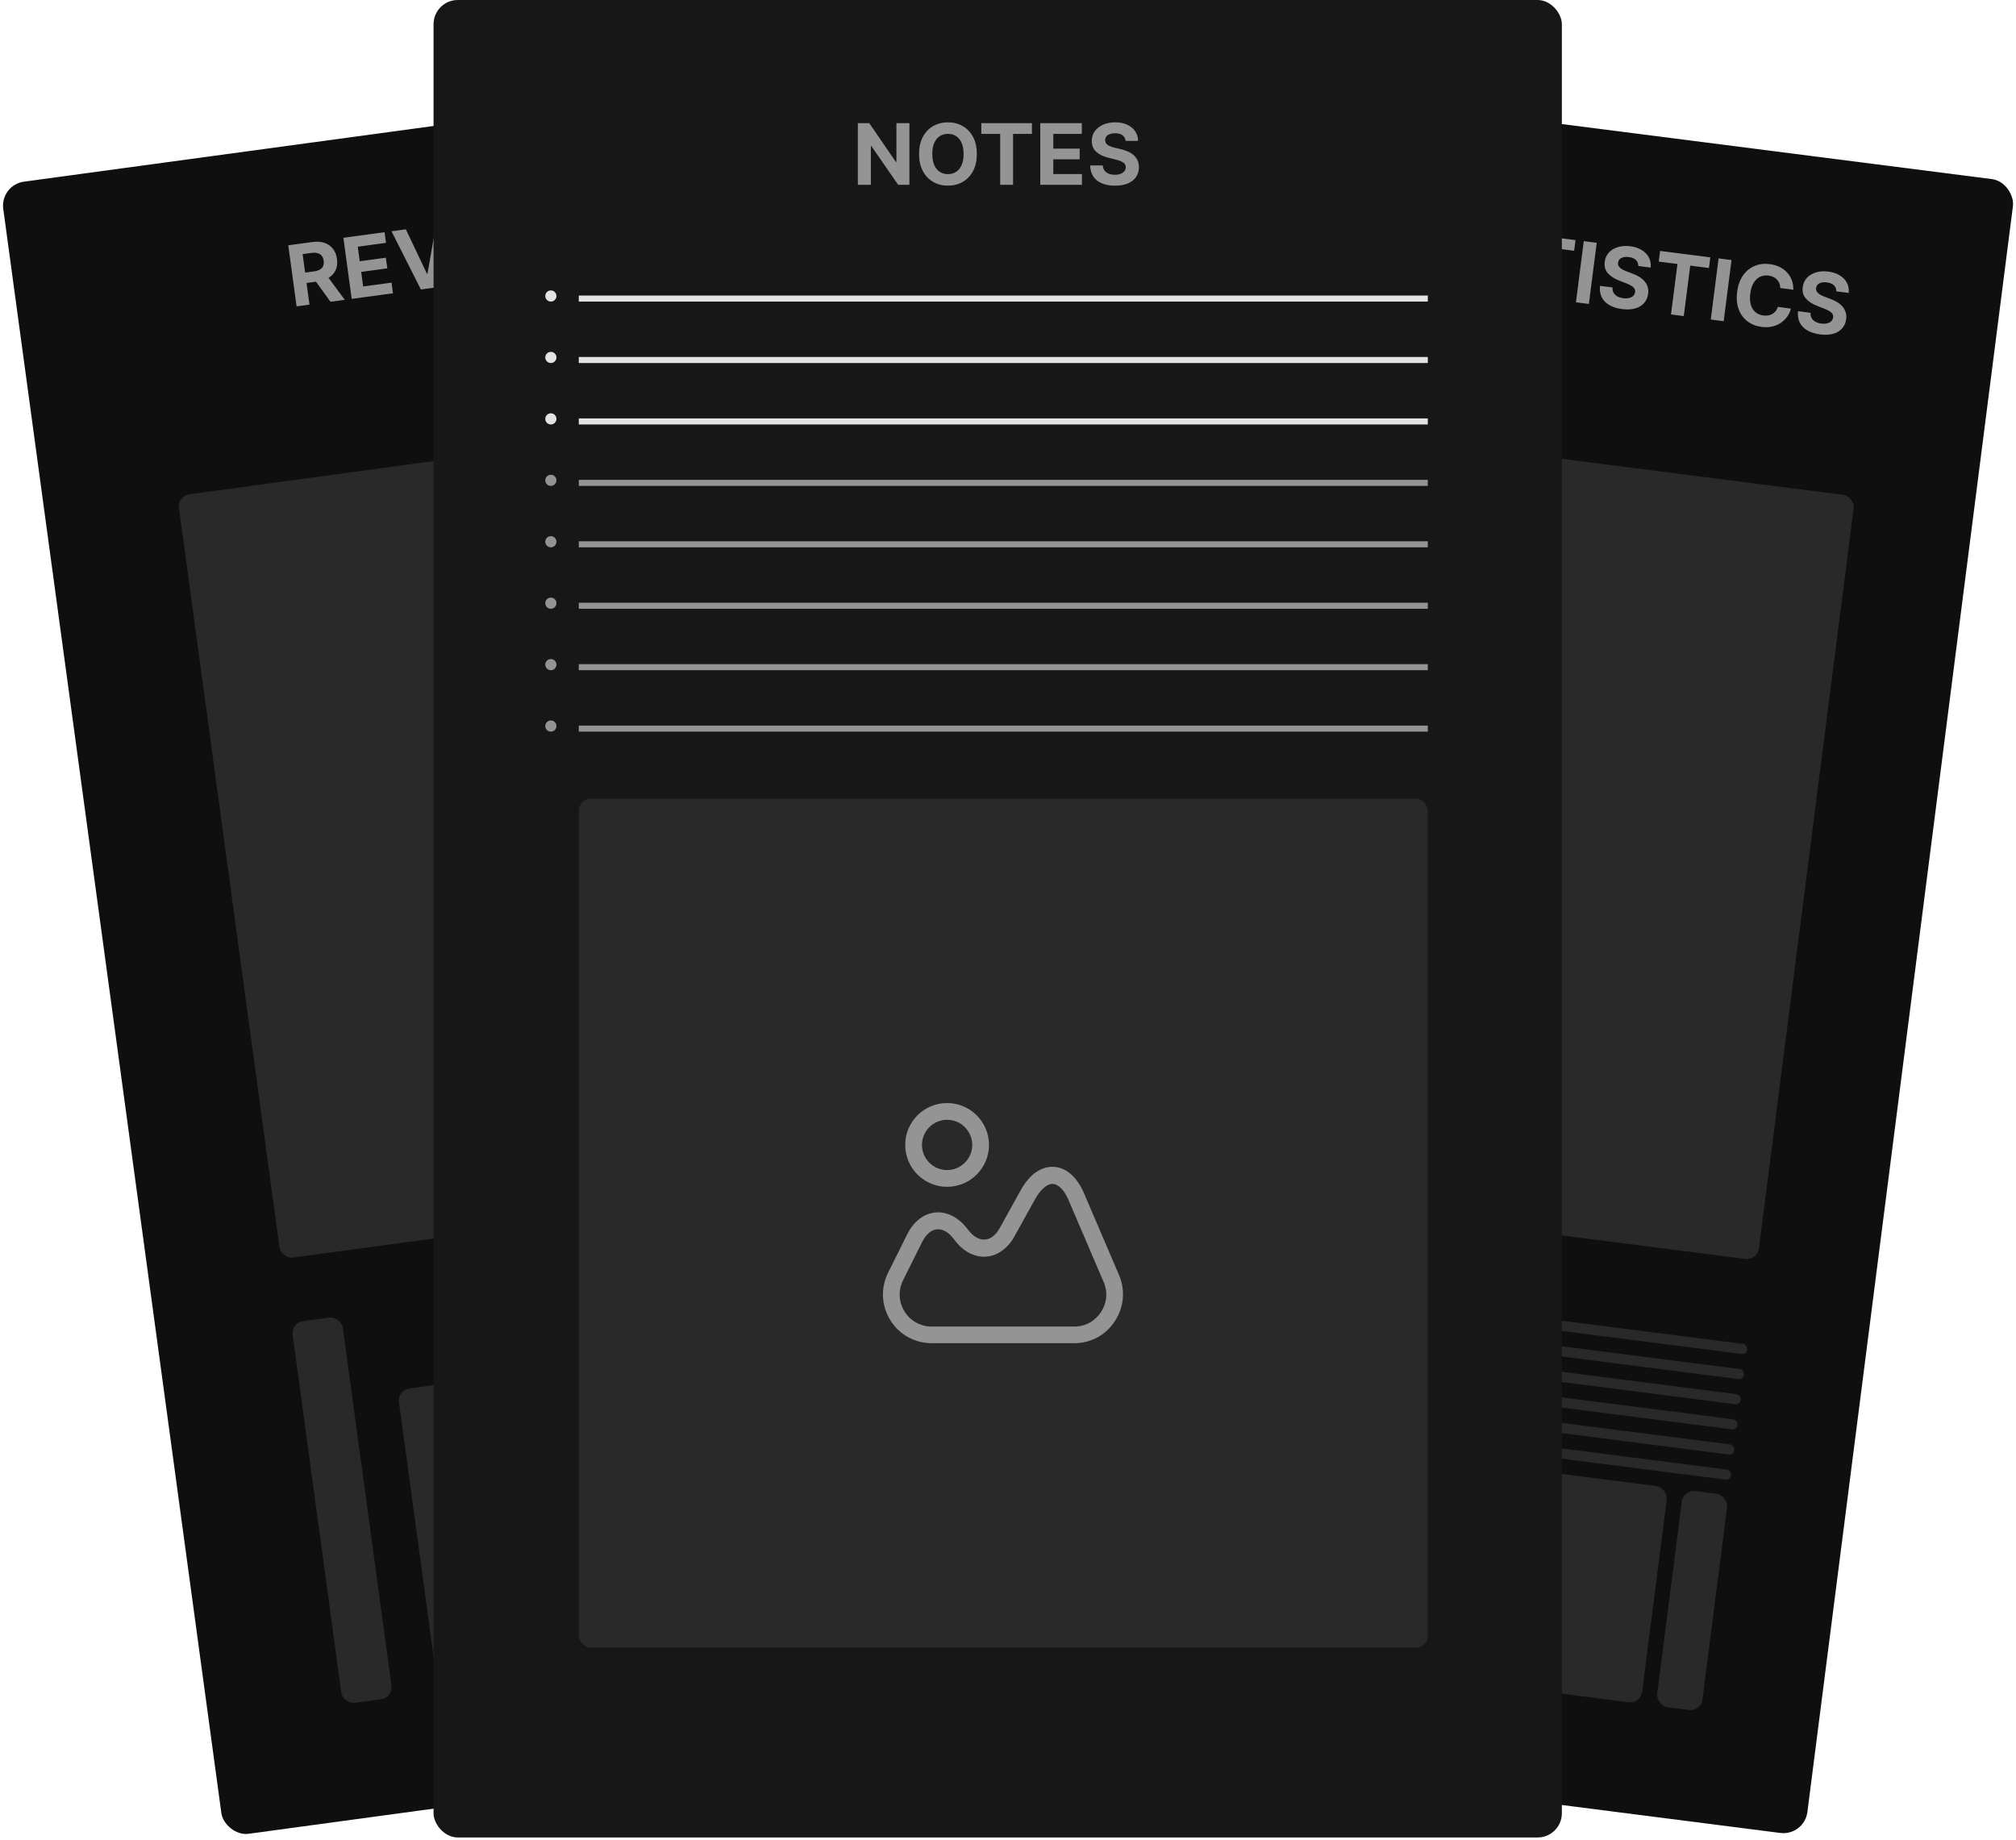 <svg width="333" height="304" viewBox="0 0 333 304" fill="none" xmlns="http://www.w3.org/2000/svg">
<rect x="165.253" y="8.628" width="169.115" height="275.439" rx="4" transform="rotate(7.293 165.253 8.628)" fill="#0F0F0F"/>
<path d="M231.142 38.891C231.154 38.488 231.024 38.157 230.753 37.899C230.482 37.64 230.09 37.478 229.577 37.413C229.229 37.368 228.928 37.38 228.676 37.447C228.423 37.512 228.222 37.622 228.072 37.776C227.925 37.931 227.838 38.117 227.81 38.334C227.781 38.514 227.798 38.677 227.863 38.822C227.931 38.968 228.033 39.099 228.168 39.217C228.304 39.331 228.464 39.437 228.649 39.534C228.834 39.628 229.034 39.714 229.248 39.791L230.127 40.124C230.555 40.279 230.943 40.463 231.29 40.674C231.637 40.886 231.93 41.129 232.169 41.403C232.408 41.678 232.581 41.987 232.687 42.331C232.796 42.676 232.826 43.059 232.775 43.48C232.693 44.098 232.467 44.614 232.096 45.028C231.729 45.438 231.238 45.731 230.62 45.906C230.007 46.078 229.289 46.112 228.467 46.007C227.652 45.902 226.958 45.687 226.385 45.359C225.815 45.032 225.393 44.602 225.117 44.069C224.844 43.533 224.747 42.901 224.823 42.172L226.889 42.437C226.869 42.778 226.93 43.073 227.072 43.322C227.217 43.568 227.427 43.767 227.702 43.919C227.98 44.068 228.304 44.166 228.672 44.213C229.033 44.26 229.354 44.247 229.634 44.176C229.917 44.105 230.144 43.986 230.316 43.817C230.488 43.649 230.59 43.443 230.621 43.2C230.65 42.973 230.607 42.774 230.492 42.602C230.38 42.431 230.203 42.274 229.961 42.133C229.721 41.992 229.423 41.854 229.066 41.718L228.002 41.301C227.177 40.985 226.546 40.575 226.109 40.071C225.673 39.568 225.504 38.943 225.602 38.197C225.677 37.585 225.909 37.072 226.296 36.657C226.686 36.242 227.187 35.944 227.799 35.761C228.41 35.579 229.084 35.535 229.821 35.629C230.57 35.725 231.208 35.937 231.734 36.265C232.263 36.593 232.655 37.006 232.909 37.503C233.163 38 233.256 38.55 233.189 39.153L231.142 38.891ZM234.525 38.161L234.75 36.401L243.045 37.462L242.82 39.222L239.728 38.827L238.66 47.166L236.55 46.896L237.617 38.557L234.525 38.161ZM243.625 47.801L241.337 47.508L246.116 37.855L248.868 38.207L251.057 48.752L248.768 48.459L247.236 40.344L247.157 40.334L243.625 47.801ZM243.99 43.813L249.395 44.505L249.181 46.172L243.777 45.48L243.99 43.813ZM251.721 40.362L251.946 38.601L260.24 39.663L260.015 41.423L256.923 41.028L255.856 49.367L253.745 49.096L254.813 40.757L251.721 40.362ZM263.742 40.111L262.449 50.21L260.314 49.937L261.606 39.838L263.742 40.111ZM270.606 43.941C270.617 43.539 270.487 43.208 270.216 42.949C269.945 42.691 269.553 42.529 269.041 42.463C268.692 42.419 268.392 42.43 268.139 42.498C267.887 42.563 267.686 42.672 267.535 42.827C267.389 42.982 267.301 43.168 267.274 43.385C267.244 43.565 267.261 43.727 267.326 43.873C267.395 44.018 267.496 44.15 267.632 44.268C267.767 44.382 267.928 44.488 268.112 44.585C268.298 44.679 268.497 44.764 268.711 44.842L269.591 45.175C270.019 45.33 270.406 45.513 270.753 45.725C271.1 45.936 271.393 46.179 271.632 46.454C271.871 46.728 272.044 47.038 272.15 47.382C272.26 47.727 272.289 48.11 272.239 48.531C272.156 49.149 271.93 49.664 271.559 50.078C271.193 50.489 270.701 50.782 270.084 50.957C269.47 51.129 268.753 51.162 267.931 51.057C267.115 50.953 266.421 50.737 265.848 50.41C265.279 50.083 264.856 49.653 264.58 49.12C264.308 48.584 264.21 47.951 264.286 47.223L266.353 47.487C266.332 47.829 266.393 48.124 266.535 48.373C266.681 48.618 266.891 48.817 267.165 48.969C267.444 49.119 267.767 49.217 268.135 49.264C268.497 49.31 268.817 49.298 269.097 49.227C269.38 49.156 269.608 49.036 269.78 48.868C269.952 48.7 270.053 48.494 270.084 48.25C270.113 48.023 270.07 47.824 269.955 47.652C269.843 47.481 269.666 47.325 269.424 47.183C269.185 47.043 268.887 46.904 268.53 46.768L267.465 46.351C266.64 46.035 266.009 45.625 265.573 45.122C265.136 44.618 264.967 43.993 265.066 43.248C265.141 42.636 265.372 42.122 265.759 41.707C266.15 41.293 266.651 40.994 267.262 40.812C267.873 40.63 268.547 40.586 269.284 40.68C270.033 40.776 270.671 40.988 271.197 41.316C271.727 41.644 272.118 42.057 272.372 42.554C272.626 43.051 272.719 43.6 272.652 44.203L270.606 43.941ZM273.988 43.212L274.214 41.451L282.508 42.513L282.283 44.273L279.191 43.877L278.124 52.216L276.013 51.946L277.08 43.607L273.988 43.212ZM286.009 42.961L284.717 53.06L282.582 52.787L283.874 42.687L286.009 42.961ZM296.225 47.862L294.065 47.585C294.061 47.301 294.012 47.042 293.918 46.81C293.825 46.574 293.693 46.367 293.522 46.188C293.351 46.009 293.146 45.862 292.906 45.748C292.67 45.634 292.408 45.559 292.118 45.522C291.596 45.455 291.124 45.527 290.703 45.737C290.282 45.943 289.933 46.28 289.656 46.745C289.38 47.208 289.197 47.789 289.107 48.49C289.015 49.21 289.045 49.828 289.196 50.345C289.35 50.863 289.605 51.272 289.961 51.571C290.317 51.871 290.75 52.053 291.259 52.118C291.545 52.155 291.815 52.151 292.068 52.106C292.324 52.062 292.557 51.98 292.766 51.86C292.975 51.736 293.156 51.577 293.308 51.383C293.463 51.189 293.583 50.96 293.666 50.697L295.825 50.983C295.71 51.44 295.513 51.869 295.234 52.271C294.959 52.67 294.613 53.015 294.195 53.306C293.78 53.594 293.302 53.803 292.761 53.934C292.223 54.063 291.631 54.085 290.983 54.002C290.082 53.887 289.303 53.58 288.645 53.082C287.99 52.584 287.507 51.922 287.195 51.097C286.886 50.272 286.802 49.311 286.942 48.213C287.083 47.111 287.41 46.201 287.923 45.481C288.437 44.762 289.074 44.245 289.836 43.932C290.598 43.615 291.423 43.513 292.311 43.627C292.896 43.702 293.428 43.853 293.907 44.082C294.389 44.31 294.803 44.608 295.151 44.973C295.499 45.335 295.765 45.758 295.951 46.243C296.139 46.728 296.23 47.268 296.225 47.862ZM303.315 48.128C303.327 47.725 303.197 47.394 302.926 47.136C302.655 46.877 302.263 46.715 301.75 46.649C301.402 46.605 301.101 46.616 300.849 46.684C300.596 46.749 300.395 46.858 300.245 47.013C300.098 47.168 300.011 47.354 299.983 47.571C299.954 47.751 299.971 47.914 300.036 48.059C300.104 48.205 300.206 48.336 300.342 48.454C300.477 48.568 300.637 48.674 300.822 48.771C301.007 48.865 301.207 48.95 301.421 49.028L302.3 49.361C302.728 49.516 303.116 49.699 303.463 49.911C303.81 50.122 304.103 50.365 304.342 50.64C304.581 50.914 304.754 51.224 304.86 51.568C304.969 51.913 304.999 52.296 304.948 52.717C304.866 53.335 304.64 53.851 304.269 54.264C303.903 54.675 303.411 54.968 302.793 55.143C302.18 55.315 301.462 55.349 300.64 55.243C299.825 55.139 299.131 54.923 298.558 54.596C297.988 54.269 297.566 53.839 297.29 53.306C297.017 52.77 296.92 52.138 296.996 51.409L299.062 51.673C299.042 52.015 299.103 52.31 299.245 52.559C299.39 52.805 299.601 53.004 299.875 53.156C300.153 53.305 300.477 53.403 300.845 53.45C301.206 53.496 301.527 53.484 301.807 53.413C302.09 53.342 302.317 53.223 302.489 53.054C302.661 52.886 302.763 52.68 302.794 52.437C302.823 52.21 302.78 52.011 302.665 51.839C302.553 51.667 302.376 51.511 302.134 51.37C301.894 51.229 301.596 51.09 301.239 50.955L300.175 50.538C299.35 50.222 298.719 49.812 298.282 49.308C297.846 48.804 297.677 48.18 297.776 47.434C297.851 46.822 298.082 46.309 298.469 45.894C298.859 45.479 299.36 45.181 299.972 44.998C300.583 44.816 301.257 44.772 301.994 44.866C302.743 44.962 303.381 45.174 303.907 45.502C304.436 45.83 304.828 46.243 305.082 46.74C305.336 47.237 305.429 47.787 305.362 48.39L303.315 48.128Z" fill="#949494"/>
<rect x="162.916" y="202.637" width="8.372" height="63.627" rx="2" transform="rotate(7.293 162.916 202.637)" fill="#292929"/>
<rect x="176.994" y="217.943" width="8.372" height="50.232" rx="2" transform="rotate(7.293 176.994 217.943)" fill="#292929"/>
<rect x="193.835" y="211.658" width="8.372" height="58.604" rx="2" transform="rotate(7.293 193.835 211.658)" fill="#292929"/>
<rect x="206" y="241.912" width="8.372" height="30.139" rx="2" transform="rotate(7.293 206 241.912)" fill="#292929"/>
<rect x="239.721" y="215.843" width="49.395" height="1.674" rx="0.837" transform="rotate(7.293 239.721 215.843)" fill="#292929"/>
<rect x="238.127" y="228.299" width="49.395" height="1.674" rx="0.837" transform="rotate(7.293 238.127 228.299)" fill="#292929"/>
<rect x="239.19" y="219.995" width="49.395" height="1.674" rx="0.837" transform="rotate(7.293 239.19 219.995)" fill="#292929"/>
<rect x="237.595" y="232.451" width="49.395" height="1.674" rx="0.837" transform="rotate(7.293 237.595 232.451)" fill="#292929"/>
<rect x="238.659" y="224.147" width="49.395" height="1.674" rx="0.837" transform="rotate(7.293 238.659 224.147)" fill="#292929"/>
<rect x="237.063" y="236.603" width="49.395" height="1.674" rx="0.837" transform="rotate(7.293 237.063 236.603)" fill="#292929"/>
<rect x="236.532" y="240.755" width="39.348" height="36" rx="2" transform="rotate(7.293 236.532 240.755)" fill="#292929"/>
<rect x="278.054" y="246.07" width="7.535" height="36" rx="2" transform="rotate(7.293 278.054 246.07)" fill="#292929"/>
<rect x="180.21" y="65.844" width="127.255" height="127.255" rx="2" transform="rotate(7.293 180.21 65.844)" fill="#292929"/>
<g clip-path="url(#clip0_3_162)">
<path d="M243.525 156.239L222.316 153.525C219.791 153.202 217.646 151.627 216.594 149.298C215.541 146.969 215.761 144.33 217.182 142.199L220.772 136.835C221.94 135.094 223.583 134.122 225.284 134.154C226.985 134.186 228.589 135.236 229.679 137.012L229.985 137.524C230.601 138.515 231.386 139.105 232.227 139.128C233.066 139.168 233.906 138.668 234.601 137.727L238.465 132.465C240.06 130.289 241.942 129.298 243.808 129.621C245.656 129.959 247.072 131.558 247.82 134.152L251.465 146.958C252.141 149.323 251.581 151.851 249.974 153.722C248.38 155.628 245.966 156.551 243.525 156.239ZM225.43 136.705C225.364 136.697 225.297 136.688 225.229 136.696C224.388 136.673 223.539 137.239 222.853 138.249L219.263 143.613C218.326 144.996 218.186 146.75 218.869 148.273C219.552 149.795 220.971 150.837 222.632 151.05L243.825 153.762C245.452 153.97 246.997 153.375 248.068 152.128C249.14 150.881 249.497 149.272 249.041 147.694L245.396 134.888C244.956 133.313 244.193 132.287 243.35 132.145C242.576 131.995 241.457 132.696 240.479 134.006L236.615 139.267C235.431 140.871 233.781 141.758 232.118 141.697C230.456 141.619 228.881 140.607 227.835 138.887L227.529 138.375C226.949 137.372 226.211 136.805 225.43 136.705Z" fill="#949494"/>
<path d="M227.58 130.567C224.158 130.129 221.709 126.979 222.149 123.541C222.589 120.103 225.736 117.67 229.174 118.11C232.612 118.55 235.045 121.697 234.605 125.135C234.165 128.573 231.018 131.007 227.58 130.567ZM228.855 120.601C226.796 120.338 224.904 121.801 224.64 123.86C224.376 125.92 225.839 127.812 227.899 128.075C229.958 128.339 231.85 126.876 232.114 124.817C232.377 122.757 230.915 120.865 228.855 120.601Z" fill="#949494"/>
</g>
<rect y="30.545" width="169.115" height="275.439" rx="4" transform="rotate(-7.741 0 30.545)" fill="#0F0F0F"/>
<path d="M48.988 50.611L47.617 40.522L51.597 39.981C52.359 39.878 53.028 39.926 53.604 40.125C54.182 40.321 54.646 40.647 54.996 41.105C55.349 41.559 55.571 42.119 55.661 42.785C55.752 43.455 55.686 44.051 55.463 44.574C55.239 45.092 54.87 45.517 54.357 45.848C53.846 46.178 53.203 46.396 52.428 46.501L49.763 46.864L49.53 45.149L51.851 44.834C52.258 44.778 52.589 44.677 52.843 44.528C53.097 44.38 53.274 44.185 53.375 43.944C53.48 43.703 53.509 43.416 53.464 43.084C53.419 42.749 53.313 42.476 53.147 42.264C52.984 42.052 52.759 41.906 52.47 41.824C52.184 41.739 51.836 41.725 51.425 41.781L49.987 41.976L51.121 50.322L48.988 50.611ZM53.813 45.279L56.944 49.53L54.59 49.85L51.512 45.592L53.813 45.279ZM58.092 49.374L56.721 39.285L63.519 38.361L63.758 40.119L59.093 40.754L59.42 43.158L63.735 42.571L63.974 44.33L59.659 44.916L59.986 47.325L64.671 46.688L64.91 48.447L58.092 49.374ZM67.037 37.882L70.518 45.216L70.612 45.203L72.013 37.206L74.378 36.885L72.271 47.446L69.522 47.82L64.668 38.205L67.037 37.882ZM77.725 36.429L79.097 46.519L76.963 46.809L75.592 36.719L77.725 36.429ZM80.852 46.28L79.48 36.191L86.278 35.267L86.517 37.026L81.852 37.66L82.179 40.064L86.495 39.477L86.734 41.236L82.418 41.822L82.746 44.231L87.43 43.594L87.669 45.353L80.852 46.28ZM91.617 44.817L87.358 35.12L89.689 34.803L92.311 41.586L92.395 41.575L93.285 34.314L95.28 34.043L98.072 40.818L98.161 40.806L98.876 33.554L101.206 33.238L99.691 43.719L97.612 44.002L94.794 37.666L94.715 37.677L93.696 44.534L91.617 44.817ZM108.121 35.253C108.027 34.861 107.816 34.575 107.487 34.396C107.159 34.216 106.738 34.161 106.226 34.231C105.878 34.278 105.59 34.368 105.364 34.499C105.137 34.627 104.971 34.785 104.866 34.973C104.765 35.16 104.729 35.363 104.758 35.58C104.776 35.761 104.835 35.913 104.936 36.037C105.04 36.16 105.172 36.261 105.333 36.339C105.494 36.414 105.676 36.475 105.88 36.521C106.083 36.563 106.298 36.594 106.524 36.614L107.46 36.707C107.914 36.746 108.336 36.822 108.726 36.937C109.116 37.051 109.462 37.21 109.764 37.413C110.066 37.616 110.313 37.87 110.505 38.175C110.7 38.48 110.828 38.842 110.888 39.262C110.969 39.88 110.884 40.436 110.634 40.932C110.386 41.424 109.987 41.834 109.436 42.163C108.888 42.489 108.204 42.707 107.383 42.819C106.569 42.93 105.842 42.901 105.204 42.734C104.569 42.566 104.049 42.26 103.644 41.817C103.242 41.37 102.984 40.785 102.869 40.061L104.933 39.78C105.002 40.115 105.137 40.385 105.339 40.588C105.543 40.788 105.798 40.925 106.102 41.001C106.41 41.073 106.747 41.084 107.115 41.034C107.477 40.985 107.783 40.89 108.035 40.748C108.29 40.607 108.478 40.432 108.601 40.225C108.723 40.018 108.768 39.792 108.735 39.55C108.704 39.323 108.611 39.142 108.455 39.005C108.303 38.869 108.091 38.764 107.82 38.69C107.553 38.616 107.229 38.56 106.849 38.521L105.713 38.395C104.834 38.304 104.119 38.071 103.566 37.698C103.014 37.325 102.688 36.766 102.59 36.02C102.504 35.409 102.594 34.853 102.86 34.352C103.13 33.851 103.537 33.433 104.08 33.098C104.623 32.763 105.262 32.546 105.998 32.446C106.747 32.344 107.418 32.383 108.011 32.563C108.607 32.743 109.093 33.04 109.467 33.454C109.841 33.868 110.073 34.375 110.165 34.975L108.121 35.253Z" fill="#949494"/>
<rect x="48.068" y="218.519" width="8.372" height="63.627" rx="2" transform="rotate(-7.741 48.068 218.519)" fill="#292929"/>
<rect x="65.634" y="229.65" width="8.372" height="50.232" rx="2" transform="rotate(-7.741 65.634 229.65)" fill="#292929"/>
<rect x="80.268" y="219.211" width="8.372" height="58.604" rx="2" transform="rotate(-7.741 80.268 219.211)" fill="#292929"/>
<rect x="99.865" y="245.274" width="8.372" height="30.139" rx="2" transform="rotate(-7.741 99.865 245.274)" fill="#292929"/>
<rect x="125.669" y="211.35" width="49.395" height="1.674" rx="0.837" transform="rotate(-7.741 125.669 211.35)" fill="#292929"/>
<rect x="127.362" y="223.793" width="49.395" height="1.674" rx="0.837" transform="rotate(-7.741 127.362 223.793)" fill="#292929"/>
<rect x="126.234" y="215.498" width="49.395" height="1.674" rx="0.837" transform="rotate(-7.741 126.234 215.498)" fill="#292929"/>
<rect x="127.925" y="227.941" width="49.395" height="1.674" rx="0.837" transform="rotate(-7.741 127.925 227.941)" fill="#292929"/>
<rect x="126.797" y="219.645" width="49.395" height="1.674" rx="0.837" transform="rotate(-7.741 126.797 219.645)" fill="#292929"/>
<rect x="128.488" y="232.089" width="49.395" height="1.674" rx="0.837" transform="rotate(-7.741 128.488 232.089)" fill="#292929"/>
<rect x="129.052" y="236.237" width="39.348" height="36" rx="2" transform="rotate(-7.741 129.052 236.237)" fill="#292929"/>
<rect x="170.532" y="230.598" width="7.535" height="36" rx="2" transform="rotate(-7.741 170.532 230.598)" fill="#292929"/>
<rect x="29.287" y="81.923" width="127.255" height="127.255" rx="2" transform="rotate(-7.741 29.287 81.923)" fill="#292929"/>
<path d="M113.882 152.8L92.695 155.68C90.173 156.023 87.693 155.059 86.073 153.082C84.452 151.106 83.98 148.5 84.799 146.074L86.874 139.962C87.551 137.977 88.886 136.613 90.537 136.202C92.188 135.792 94.01 136.389 95.523 137.823L95.951 138.238C96.803 139.034 97.714 139.401 98.532 139.205C99.353 139.026 100.035 138.325 100.461 137.236L102.828 131.152C103.804 128.637 105.365 127.191 107.251 127.019C109.123 126.866 110.905 128.043 112.301 130.354L119.143 141.777C120.409 143.886 120.525 146.472 119.458 148.696C118.413 150.95 116.321 152.468 113.882 152.8ZM91.34 138.628C91.274 138.637 91.207 138.646 91.143 138.672C90.325 138.867 89.652 139.635 89.251 140.788L87.175 146.9C86.629 148.478 86.949 150.209 88.004 151.502C89.058 152.795 90.7 153.433 92.359 153.208L113.529 150.33C115.155 150.109 116.493 149.133 117.204 147.65C117.915 146.168 117.843 144.522 116.993 143.117L110.151 131.694C109.318 130.287 108.314 129.494 107.464 129.576C106.677 129.632 105.778 130.599 105.173 132.118L102.806 138.201C102.079 140.058 100.715 141.341 99.093 141.714C97.469 142.07 95.685 141.501 94.228 140.111L93.8 139.696C92.979 138.878 92.12 138.522 91.34 138.628Z" fill="#949494"/>
<path d="M91.823 132.142C88.406 132.607 85.223 130.2 84.756 126.766C84.289 123.332 86.698 120.165 90.132 119.698C93.566 119.232 96.733 121.64 97.2 125.074C97.666 128.509 95.258 131.675 91.823 132.142ZM90.47 122.187C88.413 122.467 86.965 124.37 87.245 126.428C87.524 128.485 89.428 129.933 91.485 129.653C93.543 129.374 94.99 127.47 94.711 125.413C94.431 123.355 92.528 121.907 90.47 122.187Z" fill="#949494"/>
<rect x="71.614" width="186.371" height="303.545" rx="4" fill="#171717"/>
<path d="M150.214 20.348V30.53H148.354L143.925 24.122H143.85V30.53H141.697V20.348H143.587L147.982 26.752H148.071V20.348H150.214ZM161.349 25.439C161.349 26.549 161.138 27.494 160.718 28.273C160.3 29.052 159.73 29.647 159.007 30.058C158.288 30.465 157.479 30.669 156.581 30.669C155.676 30.669 154.864 30.464 154.145 30.053C153.426 29.642 152.857 29.047 152.44 28.268C152.022 27.489 151.813 26.546 151.813 25.439C151.813 24.329 152.022 23.384 152.44 22.605C152.857 21.826 153.426 21.233 154.145 20.825C154.864 20.414 155.676 20.209 156.581 20.209C157.479 20.209 158.288 20.414 159.007 20.825C159.73 21.233 160.3 21.826 160.718 22.605C161.138 23.384 161.349 24.329 161.349 25.439ZM159.166 25.439C159.166 24.72 159.059 24.113 158.843 23.619C158.631 23.126 158.331 22.751 157.943 22.496C157.556 22.241 157.102 22.113 156.581 22.113C156.061 22.113 155.607 22.241 155.219 22.496C154.831 22.751 154.53 23.126 154.314 23.619C154.102 24.113 153.996 24.72 153.996 25.439C153.996 26.158 154.102 26.765 154.314 27.259C154.53 27.753 154.831 28.127 155.219 28.382C155.607 28.637 156.061 28.765 156.581 28.765C157.102 28.765 157.556 28.637 157.943 28.382C158.331 28.127 158.631 27.753 158.843 27.259C159.059 26.765 159.166 26.158 159.166 25.439ZM162.091 22.123V20.348H170.453V22.123H167.336V30.53H165.208V22.123H162.091ZM171.83 30.53V20.348H178.691V22.123H173.983V24.549H178.338V26.324H173.983V28.755H178.711V30.53H171.83ZM185.926 23.276C185.886 22.875 185.715 22.564 185.414 22.342C185.112 22.12 184.703 22.009 184.186 22.009C183.835 22.009 183.538 22.058 183.296 22.158C183.054 22.254 182.868 22.388 182.739 22.561C182.613 22.733 182.55 22.928 182.55 23.147C182.544 23.329 182.582 23.488 182.665 23.624C182.751 23.76 182.868 23.878 183.018 23.977C183.167 24.073 183.339 24.158 183.535 24.231C183.73 24.301 183.939 24.36 184.161 24.41L185.076 24.629C185.52 24.728 185.928 24.861 186.299 25.026C186.67 25.192 186.992 25.396 187.263 25.638C187.535 25.88 187.746 26.165 187.895 26.493C188.047 26.821 188.125 27.197 188.128 27.622C188.125 28.245 187.966 28.785 187.651 29.242C187.34 29.696 186.889 30.049 186.299 30.301C185.712 30.55 185.005 30.674 184.176 30.674C183.354 30.674 182.638 30.548 182.028 30.296C181.422 30.044 180.948 29.672 180.606 29.178C180.268 28.68 180.091 28.066 180.074 27.333H182.157C182.181 27.675 182.278 27.96 182.451 28.188C182.626 28.414 182.86 28.584 183.152 28.7C183.447 28.813 183.78 28.869 184.151 28.869C184.516 28.869 184.832 28.816 185.101 28.71C185.372 28.604 185.583 28.457 185.732 28.268C185.881 28.079 185.956 27.862 185.956 27.617C185.956 27.388 185.888 27.196 185.752 27.04C185.619 26.884 185.424 26.752 185.165 26.642C184.91 26.533 184.597 26.433 184.226 26.344L183.117 26.066C182.259 25.857 181.581 25.53 181.084 25.086C180.586 24.642 180.34 24.044 180.343 23.291C180.34 22.675 180.504 22.136 180.835 21.676C181.17 21.215 181.629 20.855 182.212 20.597C182.796 20.338 183.458 20.209 184.201 20.209C184.956 20.209 185.616 20.338 186.18 20.597C186.746 20.855 187.187 21.215 187.502 21.676C187.817 22.136 187.979 22.67 187.989 23.276H185.926Z" fill="#949494"/>
<line x1="95.603" y1="49.322" x2="235.842" y2="49.322" stroke="#E3E3E3"/>
<line x1="95.603" y1="59.471" x2="235.842" y2="59.471" stroke="#E3E3E3"/>
<line x1="95.603" y1="69.62" x2="235.842" y2="69.62" stroke="#E3E3E3"/>
<line x1="95.603" y1="79.769" x2="235.842" y2="79.769" stroke="#949494"/>
<line x1="95.603" y1="89.918" x2="235.842" y2="89.918" stroke="#949494"/>
<line x1="95.603" y1="110.216" x2="235.842" y2="110.216" stroke="#949494"/>
<line x1="95.603" y1="100.067" x2="235.842" y2="100.067" stroke="#949494"/>
<line x1="95.603" y1="120.365" x2="235.842" y2="120.365" stroke="#949494"/>
<circle cx="90.99" cy="48.899" r="0.923" fill="#E3E3E3"/>
<circle cx="90.99" cy="89.495" r="0.923" fill="#949494"/>
<circle cx="90.99" cy="69.197" r="0.923" fill="#E3E3E3"/>
<circle cx="90.99" cy="109.793" r="0.923" fill="#949494"/>
<circle cx="90.99" cy="59.048" r="0.923" fill="#E3E3E3"/>
<circle cx="90.99" cy="99.644" r="0.923" fill="#949494"/>
<circle cx="90.99" cy="79.346" r="0.923" fill="#949494"/>
<circle cx="90.99" cy="119.942" r="0.923" fill="#949494"/>
<rect x="95.603" y="131.936" width="140.24" height="140.24" rx="2" fill="#292929"/>
<path d="M177.461 221.891H153.897C151.092 221.891 148.527 220.471 147.051 218.072C145.575 215.673 145.446 212.757 146.701 210.229L149.874 203.863C150.908 201.797 152.569 200.505 154.432 200.302C156.296 200.099 158.197 201.022 159.636 202.811L160.042 203.328C160.854 204.325 161.795 204.86 162.717 204.767C163.64 204.694 164.489 204.029 165.116 202.904L168.604 196.611C170.043 194.01 171.962 192.663 174.047 192.755C176.114 192.866 177.885 194.416 179.066 197.147L184.842 210.635C185.912 213.126 185.654 215.968 184.159 218.238C182.683 220.544 180.174 221.891 177.461 221.891ZM154.949 203.07C154.875 203.07 154.801 203.07 154.727 203.088C153.805 203.18 152.956 203.919 152.347 205.118L149.173 211.484C148.343 213.126 148.435 215.064 149.395 216.632C150.354 218.201 152.052 219.142 153.897 219.142H177.443C179.251 219.142 180.856 218.275 181.853 216.762C182.849 215.248 183.015 213.44 182.296 211.779L176.52 198.291C175.819 196.63 174.841 195.615 173.9 195.578C173.032 195.523 171.907 196.445 171.021 198.014L167.534 204.306C166.463 206.225 164.784 207.425 162.957 207.591C161.131 207.738 159.267 206.853 157.883 205.118L157.477 204.601C156.702 203.586 155.816 203.07 154.949 203.07Z" fill="#949494"/>
<path d="M156.44 196.059C152.639 196.059 149.52 192.959 149.52 189.139C149.52 185.319 152.62 182.219 156.44 182.219C160.259 182.219 163.36 185.319 163.36 189.139C163.36 192.959 160.259 196.059 156.44 196.059ZM156.44 184.987C154.152 184.987 152.288 186.851 152.288 189.139C152.288 191.427 154.152 193.291 156.44 193.291C158.728 193.291 160.592 191.427 160.592 189.139C160.592 186.851 158.728 184.987 156.44 184.987Z" fill="#949494"/>
<defs>
<clipPath id="clip0_3_162">
<rect width="40.186" height="40.186" fill="white" transform="translate(217.866 114.553) rotate(7.293)"/>
</clipPath>
</defs>
</svg>
